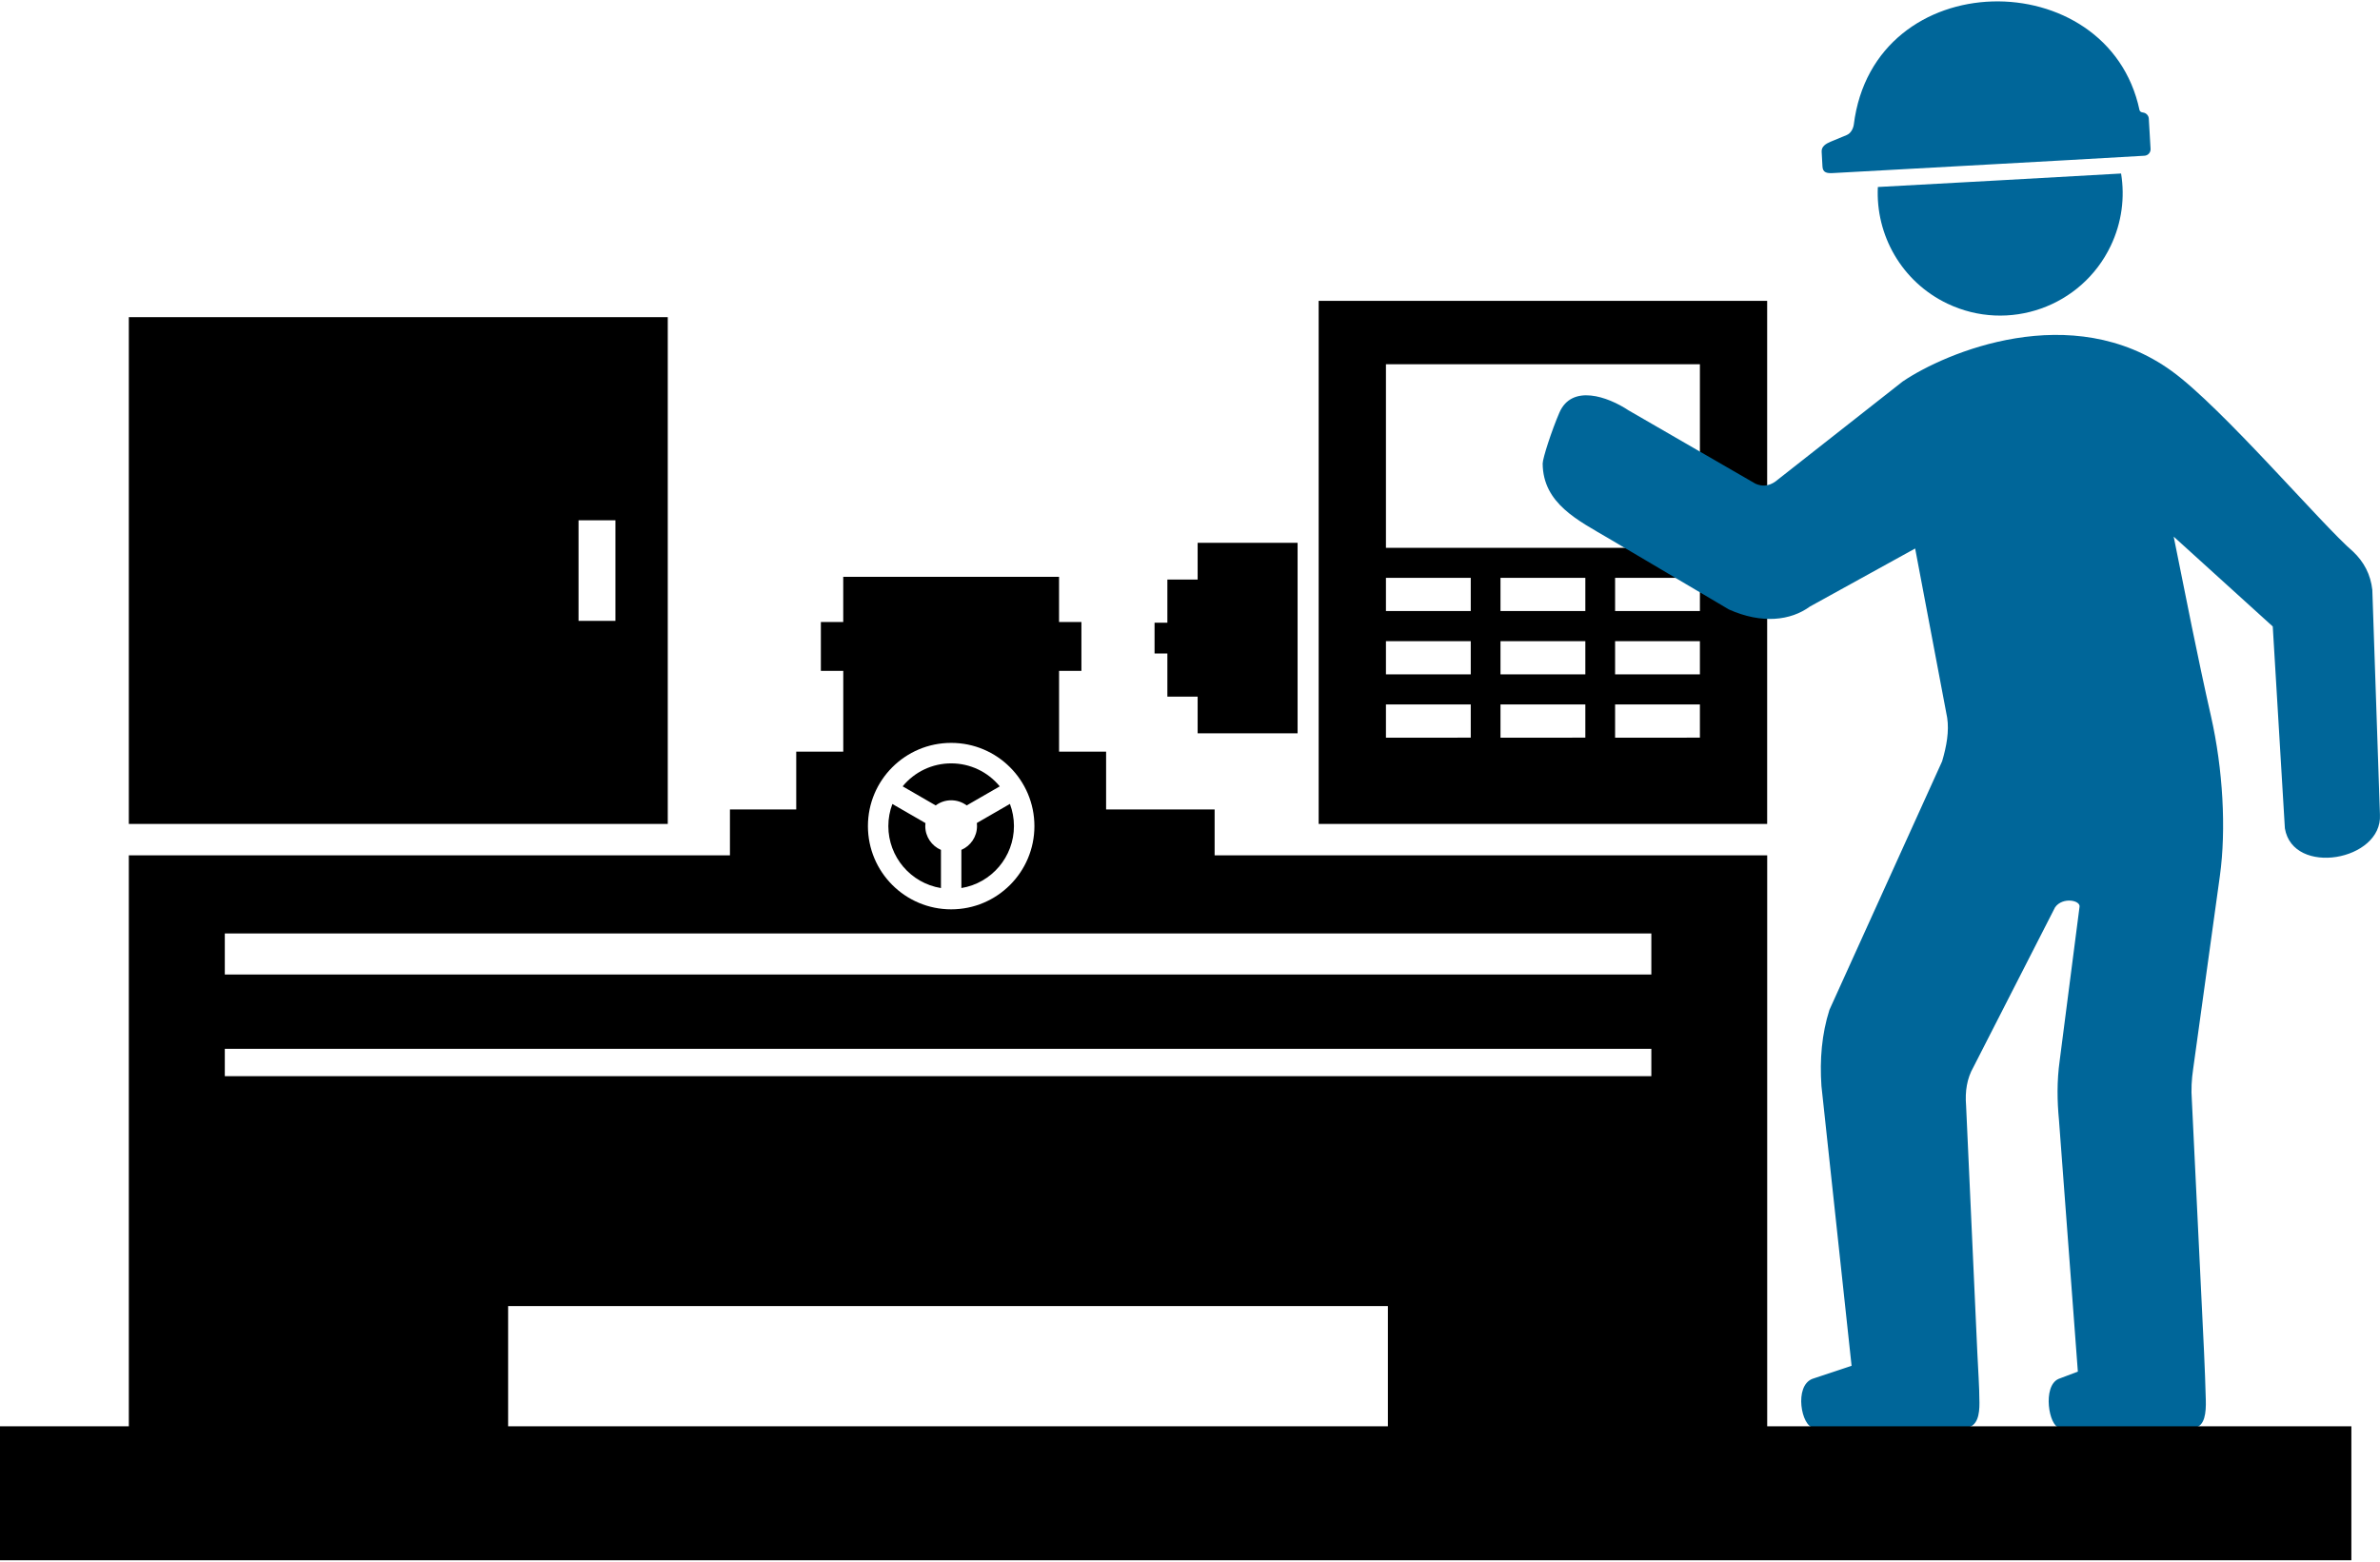 <?xml version="1.0" encoding="UTF-8"?>
<!DOCTYPE svg PUBLIC "-//W3C//DTD SVG 1.1//EN" "http://www.w3.org/Graphics/SVG/1.1/DTD/svg11.dtd">
<!-- Creator: CorelDRAW X8 -->
<svg xmlns="http://www.w3.org/2000/svg" xml:space="preserve" width="256px" height="168px" version="1.1" style="shape-rendering:geometricPrecision; text-rendering:geometricPrecision; image-rendering:optimizeQuality; fill-rule:evenodd; clip-rule:evenodd"
viewBox="0 0 4136609 2709836"
 xmlns:xlink="http://www.w3.org/1999/xlink"
 enable-background="new 0 0 99.21 99.21">
 <defs>
  <style type="text/css">
   <![CDATA[
    .fil0 {fill:black}
    .fil1 {fill:#006699}
   ]]>
  </style>
 </defs>
 <g id="Слой_x0020_1">
  <g id="_711586128">
   <path class="fil0" d="M223914 1429842l936709 0 0 -880922 -936709 0 0 880922 0 0zm2068019 0l779523 0 0 -909302 -779523 0 0 909302 0 0zm116931 -479962l0 -319060 545699 0 0 319060 -545699 0 0 0zm0 52204l147408 0 0 57732 -147408 0 0 -57732 0 0zm199098 0l147465 0 0 57732 -147465 0 0 -57732 0 0zm199193 0l147408 0 0 57732 -147408 0 0 -57732 0 0zm-398291 110032l147408 0 0 57732 -147408 19 0 -57751 0 0zm199098 0l147465 0 0 57732 -147465 19 0 -57751 0 0zm199193 0l147408 0 0 57732 -147408 19 0 -57751 0 0zm-398291 110032l147408 0 0 57732 -147408 19 0 -57751 0 0zm199098 0l147465 0 0 57732 -147465 19 0 -57751 0 0zm199193 0l147408 0 0 57732 -147408 19 0 -57751 0 0zm-725566 50127l173730 0 0 -331067 -173730 0 0 63850 -52605 0 0 75038 -22280 0 0 53462 22280 0 0 74981 52605 0 0 63736 0 0zm-1857675 1218050l0 -1005858 1044778 0 0 -79727 115216 0 0 -100540 81747 0 0 -140394 -38939 0 0 -84930 38882 0 0 -55578 0 -23043 375095 19 0 23043 0 55578 38882 -19 0 84930 -38843 0 0 140394 81747 0 0 100540 188615 0 0 79727 960420 0 0 1005858 -659257 0 0 -222293 -1529086 0 0 222293 -659257 0 0 0zm166810 -870057l0 71302 2479424 0 0 -71302 -2479424 0 0 0zm614829 -718228l64098 0 0 174778 -64098 0 0 -174778 0 0zm-614829 918736l0 47554 2479424 0 0 -47554 -2479424 0 0 0zm1262479 -531805c-79879,0 -144683,64746 -144683,144664 0,79879 64746,144682 144683,144682 79936,0 144682,-64803 144682,-144682 -19,-79861 -64765,-144664 -144682,-144664l0 0zm17744 185966l0 66366c52605,-8615 91373,-54320 91373,-107725 0,-13571 -2478,-26532 -7014,-38520l-57484 33183c209,1772 305,3526 305,5298 0,18603 -11188,34537 -27180,41398l0 0zm-35508 66404l0 -66366c-15991,-6899 -27236,-22795 -27236,-41302 0,-1773 95,-3526 305,-5299l-57484 -33183c-4537,11951 -7014,24969 -7014,38482 0,53367 38786,99053 91429,107668l0 0zm44733 -143672l57485 -33126c-20776,-25349 -51595,-39968 -84416,-39968 -32821,0 -63640,14676 -84358,39930l57446 33183c15819,-11912 37967,-11912 53843,-19z"/>
   <path class="fil1" d="M3263845 322662c-4136,83215 41093,164695 120972,202777 106106,50584 233177,5603 283762,-100502 19422,-40655 24758,-84359 18011,-125718 -140908,8100 -281855,15724 -422745,23443l0 0z"/>
   <path class="fil1" d="M2830408 710852l220674 127528c11702,5299 23252,4232 34593,-3678l221341 -173977c73685,-50070 293653,-144073 467630,-18107 88209,63888 261728,268132 314962,313609 19365,18259 30705,40349 33641,66613l13265 390915c4441,80128 -151163,107726 -165229,23749l-21080 -350909 -172185 -156175c21023,104333 41207,207960 64707,311607 21081,92897 26722,197307 15629,277796l-46486 335851c-2669,17955 -3736,36099 -2268,54568l21175 437326c1315,27789 2268,55616 3069,83653 610,21633 -1468,45438 -19308,48107l-234911 0c-18450,-1220 -30362,-72256 -1658,-84778l33488 -12656 -32821 -437363c-3126,-32974 -3831,-67071 1315,-103780l34288 -265807c3526,-12313 -29142,-18908 -42369,-153l-142014 277967c-11150,19575 -14676,42008 -12656,66614l19574 430007c1220,28341 3526,57693 3641,86740 152,20127 -3279,40693 -21995,43113l-266379 0c-20928,-1219 -34441,-72255 -1925,-84777l68081 -22643 -52395 -486443c-3126,-45838 496,-90209 13914,-132369l195819 -432008c7872,-26531 12351,-52186 8825,-75686l-55673 -294245 -182898 100903c-33278,24358 -83310,30762 -140699,5146l-209390 -123755c-52452,-30972 -113920,-60267 -114415,-129911 0,-9435 15838,-57846 28951,-88304 21576,-50432 84359,-28094 120172,-4288l0 0z"/>
   <path class="fil1" d="M3185434 298456c-9473,496 -17402,-400 -17859,-11550l-1411 -25559c-553,-9072 7205,-13914 15629,-17440l27980 -11607c6861,-2916 11035,-10597 12198,-17707 34689,-280787 442205,-282598 496678,-25520 648,2477 2878,3735 6194,4135 5299,706 9587,5051 9930,10541l3069 52604c362,6252 -4384,11608 -10636,11951 -180610,10521 -361239,20108 -541772,30152z"/>
   <rect class="fil0" y="2476966" width="4086835" height="232870"/>
  </g>
 </g>
</svg>
